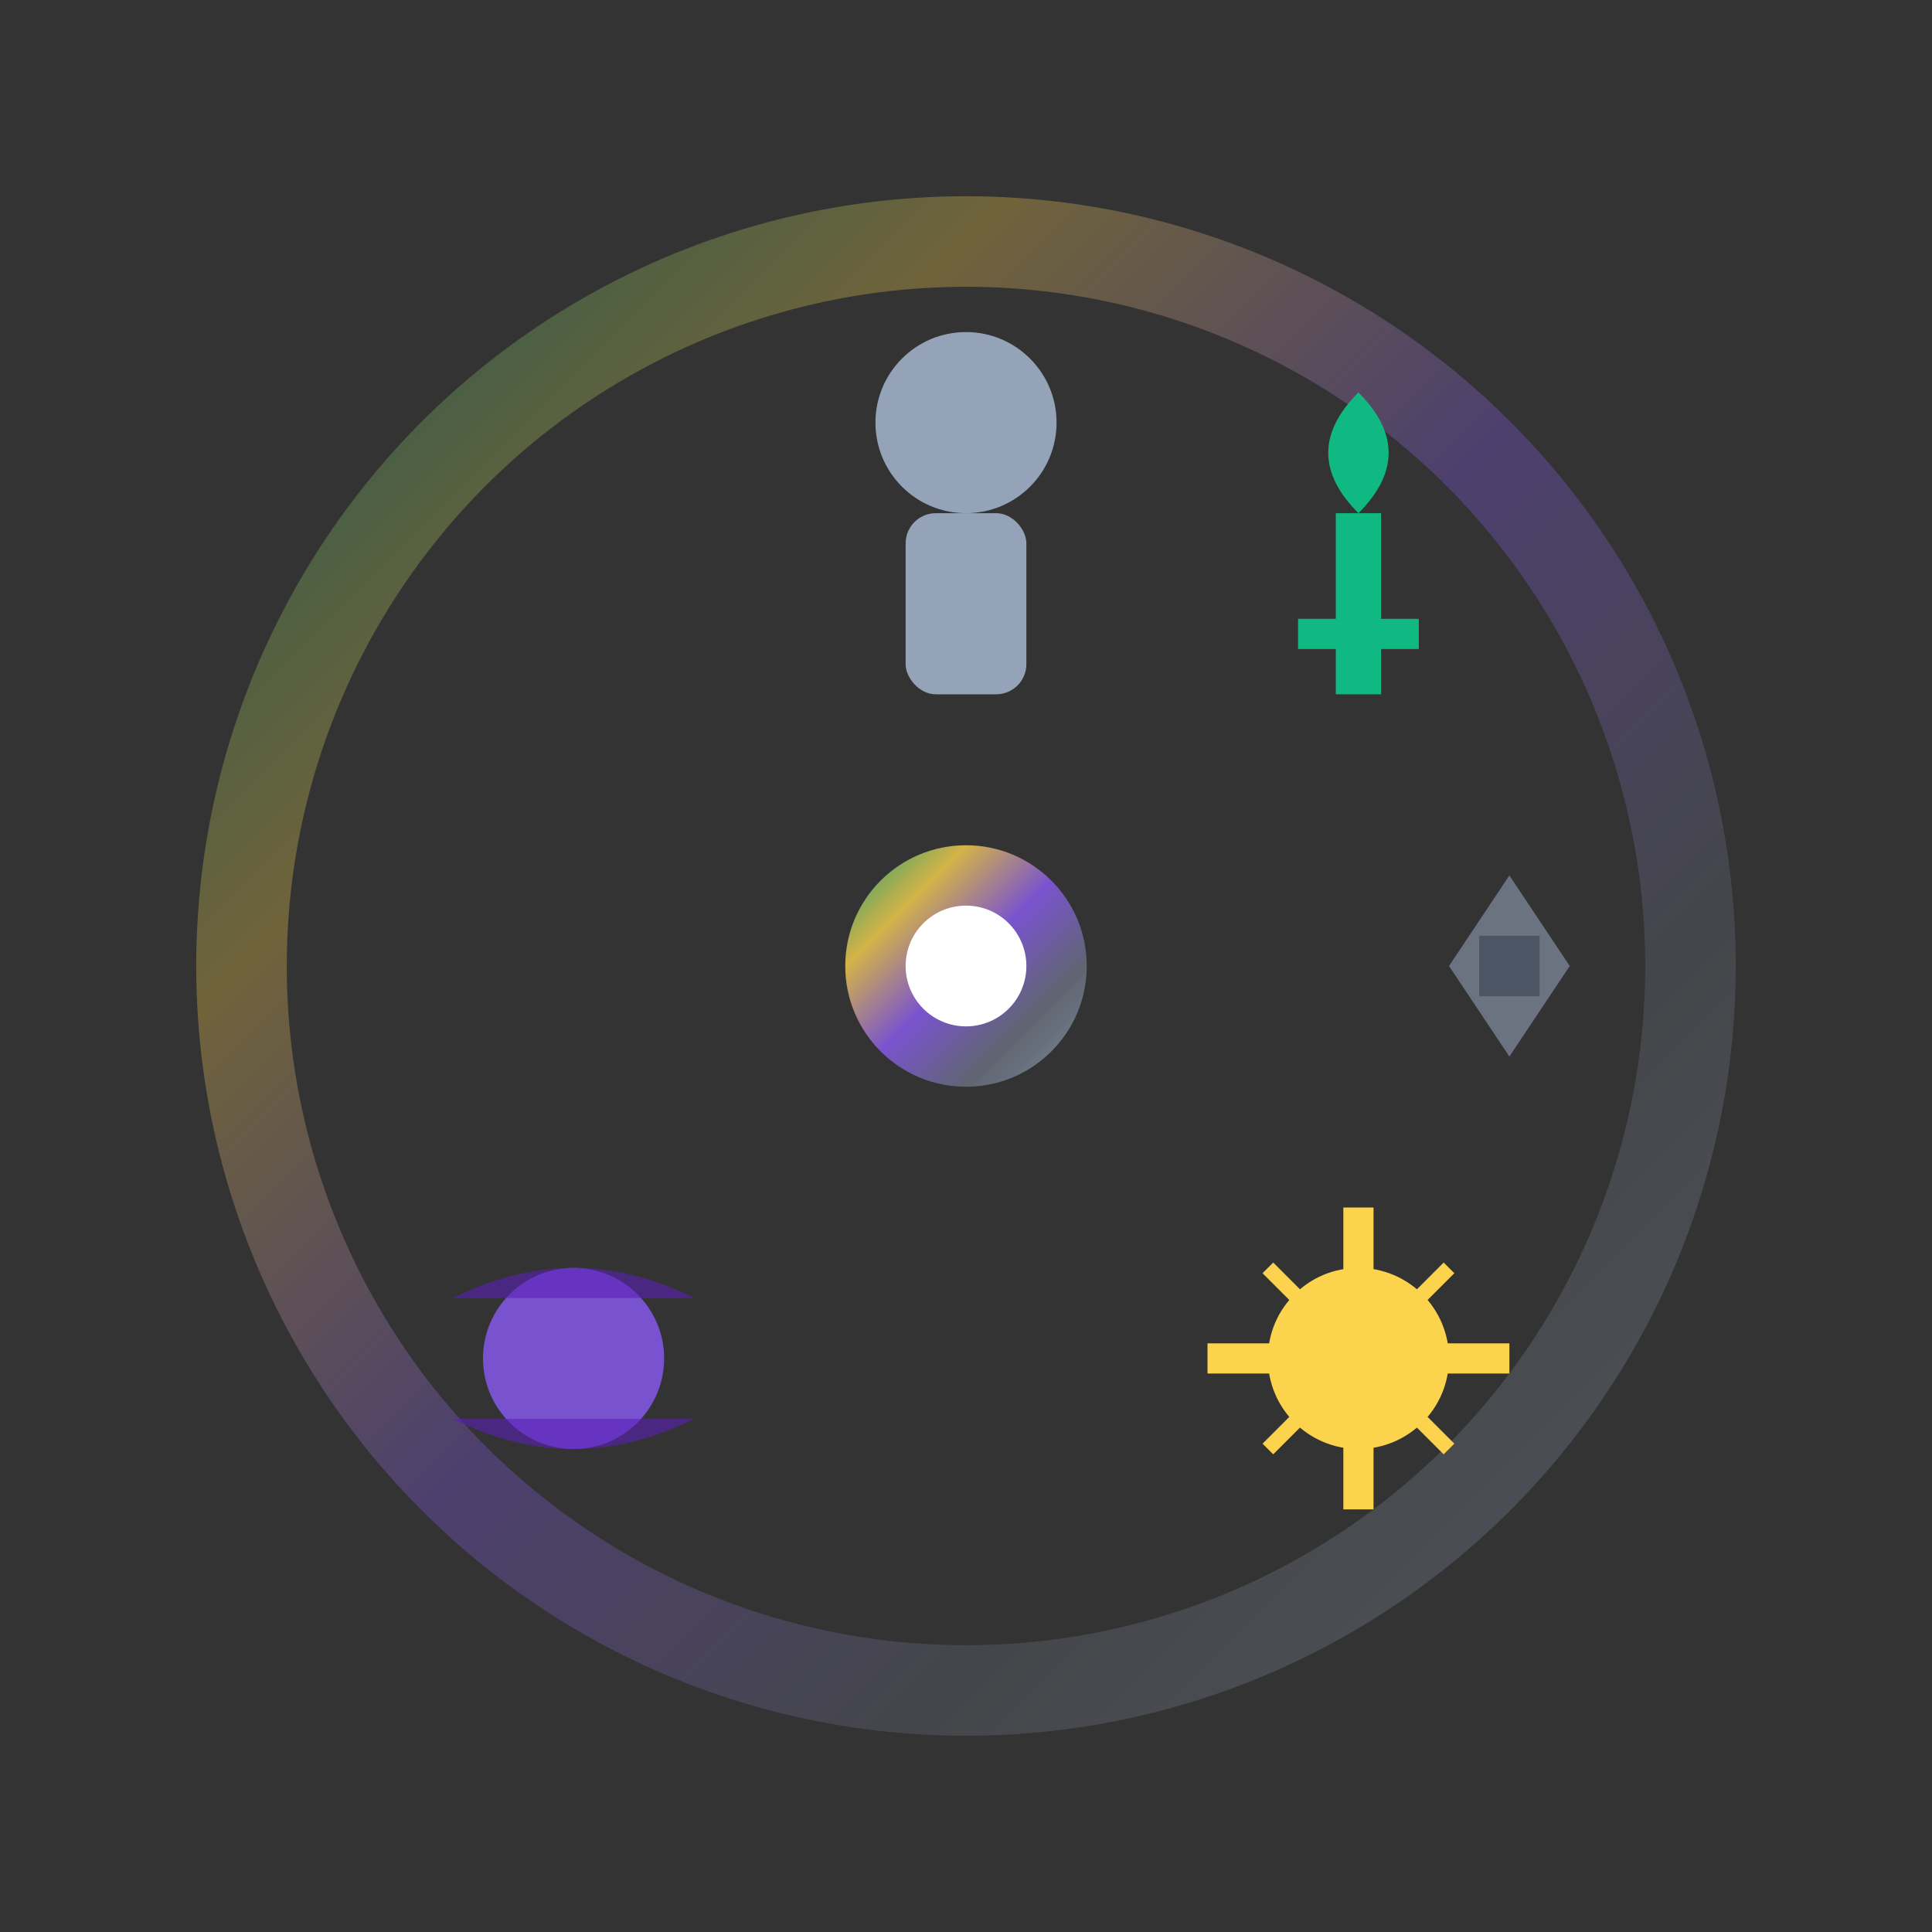 <svg xmlns="http://www.w3.org/2000/svg" viewBox="0 0 64 64" width="64" height="64">
  <rect x="0" y="0" width="64" height="64" fill="#333333" stroke="none"/>
  <defs>
    <linearGradient id="multiRaceGradient" x1="0%" y1="0%" x2="100%" y2="100%">
      <stop offset="0%" style="stop-color:#10B981;stop-opacity:1" />
      <stop offset="25%" style="stop-color:#FCD34D;stop-opacity:1" />
      <stop offset="50%" style="stop-color:#8B5CF6;stop-opacity:1" />
      <stop offset="75%" style="stop-color:#6B7280;stop-opacity:1" />
      <stop offset="100%" style="stop-color:#94A3B8;stop-opacity:1" />
    </linearGradient>
  </defs>
  
  <!-- Multiple race symbols arranged in a circle -->
  <g transform="translate(32, 32)">
    <!-- Center circle -->
    <circle cx="0" cy="0" r="24" fill="none" stroke="url(#multiRaceGradient)" stroke-width="3" opacity="0.3"/>
    
    <!-- Human symbol (top) -->
    <g transform="translate(0, -18)">
      <circle cx="0" cy="0" r="3" fill="#94A3B8"/>
      <rect x="-2" y="3" width="4" height="6" rx="1" fill="#94A3B8"/>
    </g>
    
    <!-- Sylvan symbol (top right) -->
    <g transform="translate(13, -13)">
      <path d="M0 -2 Q-2 -4 0 -6 Q2 -4 0 -2" fill="#10B981"/>
      <path d="M0 -2 L0 4" stroke="#10B981" stroke-width="1.5"/>
      <path d="M-2 2 L2 2" stroke="#10B981" stroke-width="1"/>
    </g>
    
    <!-- Gryll symbol (right) -->
    <g transform="translate(18, 0)">
      <polygon points="0,-3 -2,0 0,3 2,0" fill="#6B7280"/>
      <rect x="-1" y="-1" width="2" height="2" fill="#4B5563"/>
    </g>
    
    <!-- Lumina symbol (bottom right) -->
    <g transform="translate(13, 13)">
      <circle cx="0" cy="0" r="3" fill="#FCD34D"/>
      <path d="M0 -5 L0 5" stroke="#FCD34D" stroke-width="1"/>
      <path d="M-5 0 L5 0" stroke="#FCD34D" stroke-width="1"/>
      <path d="M-3 -3 L3 3" stroke="#FCD34D" stroke-width="0.5"/>
      <path d="M3 -3 L-3 3" stroke="#FCD34D" stroke-width="0.5"/>
    </g>
    
    <!-- Umbra symbol (bottom left) -->
    <g transform="translate(-13, 13)">
      <circle cx="0" cy="0" r="3" fill="#8B5CF6" opacity="0.8"/>
      <path d="M-4 -2 Q0 -4 4 -2" fill="#5B21B6" opacity="0.6"/>
      <path d="M-4 2 Q0 4 4 2" fill="#5B21B6" opacity="0.6"/>
    </g>
    
    <!-- Unity symbol in center -->
    <circle cx="0" cy="0" r="4" fill="url(#multiRaceGradient)" opacity="0.8"/>
    <circle cx="0" cy="0" r="2" fill="#FFFFFF"/>
  </g>
</svg>